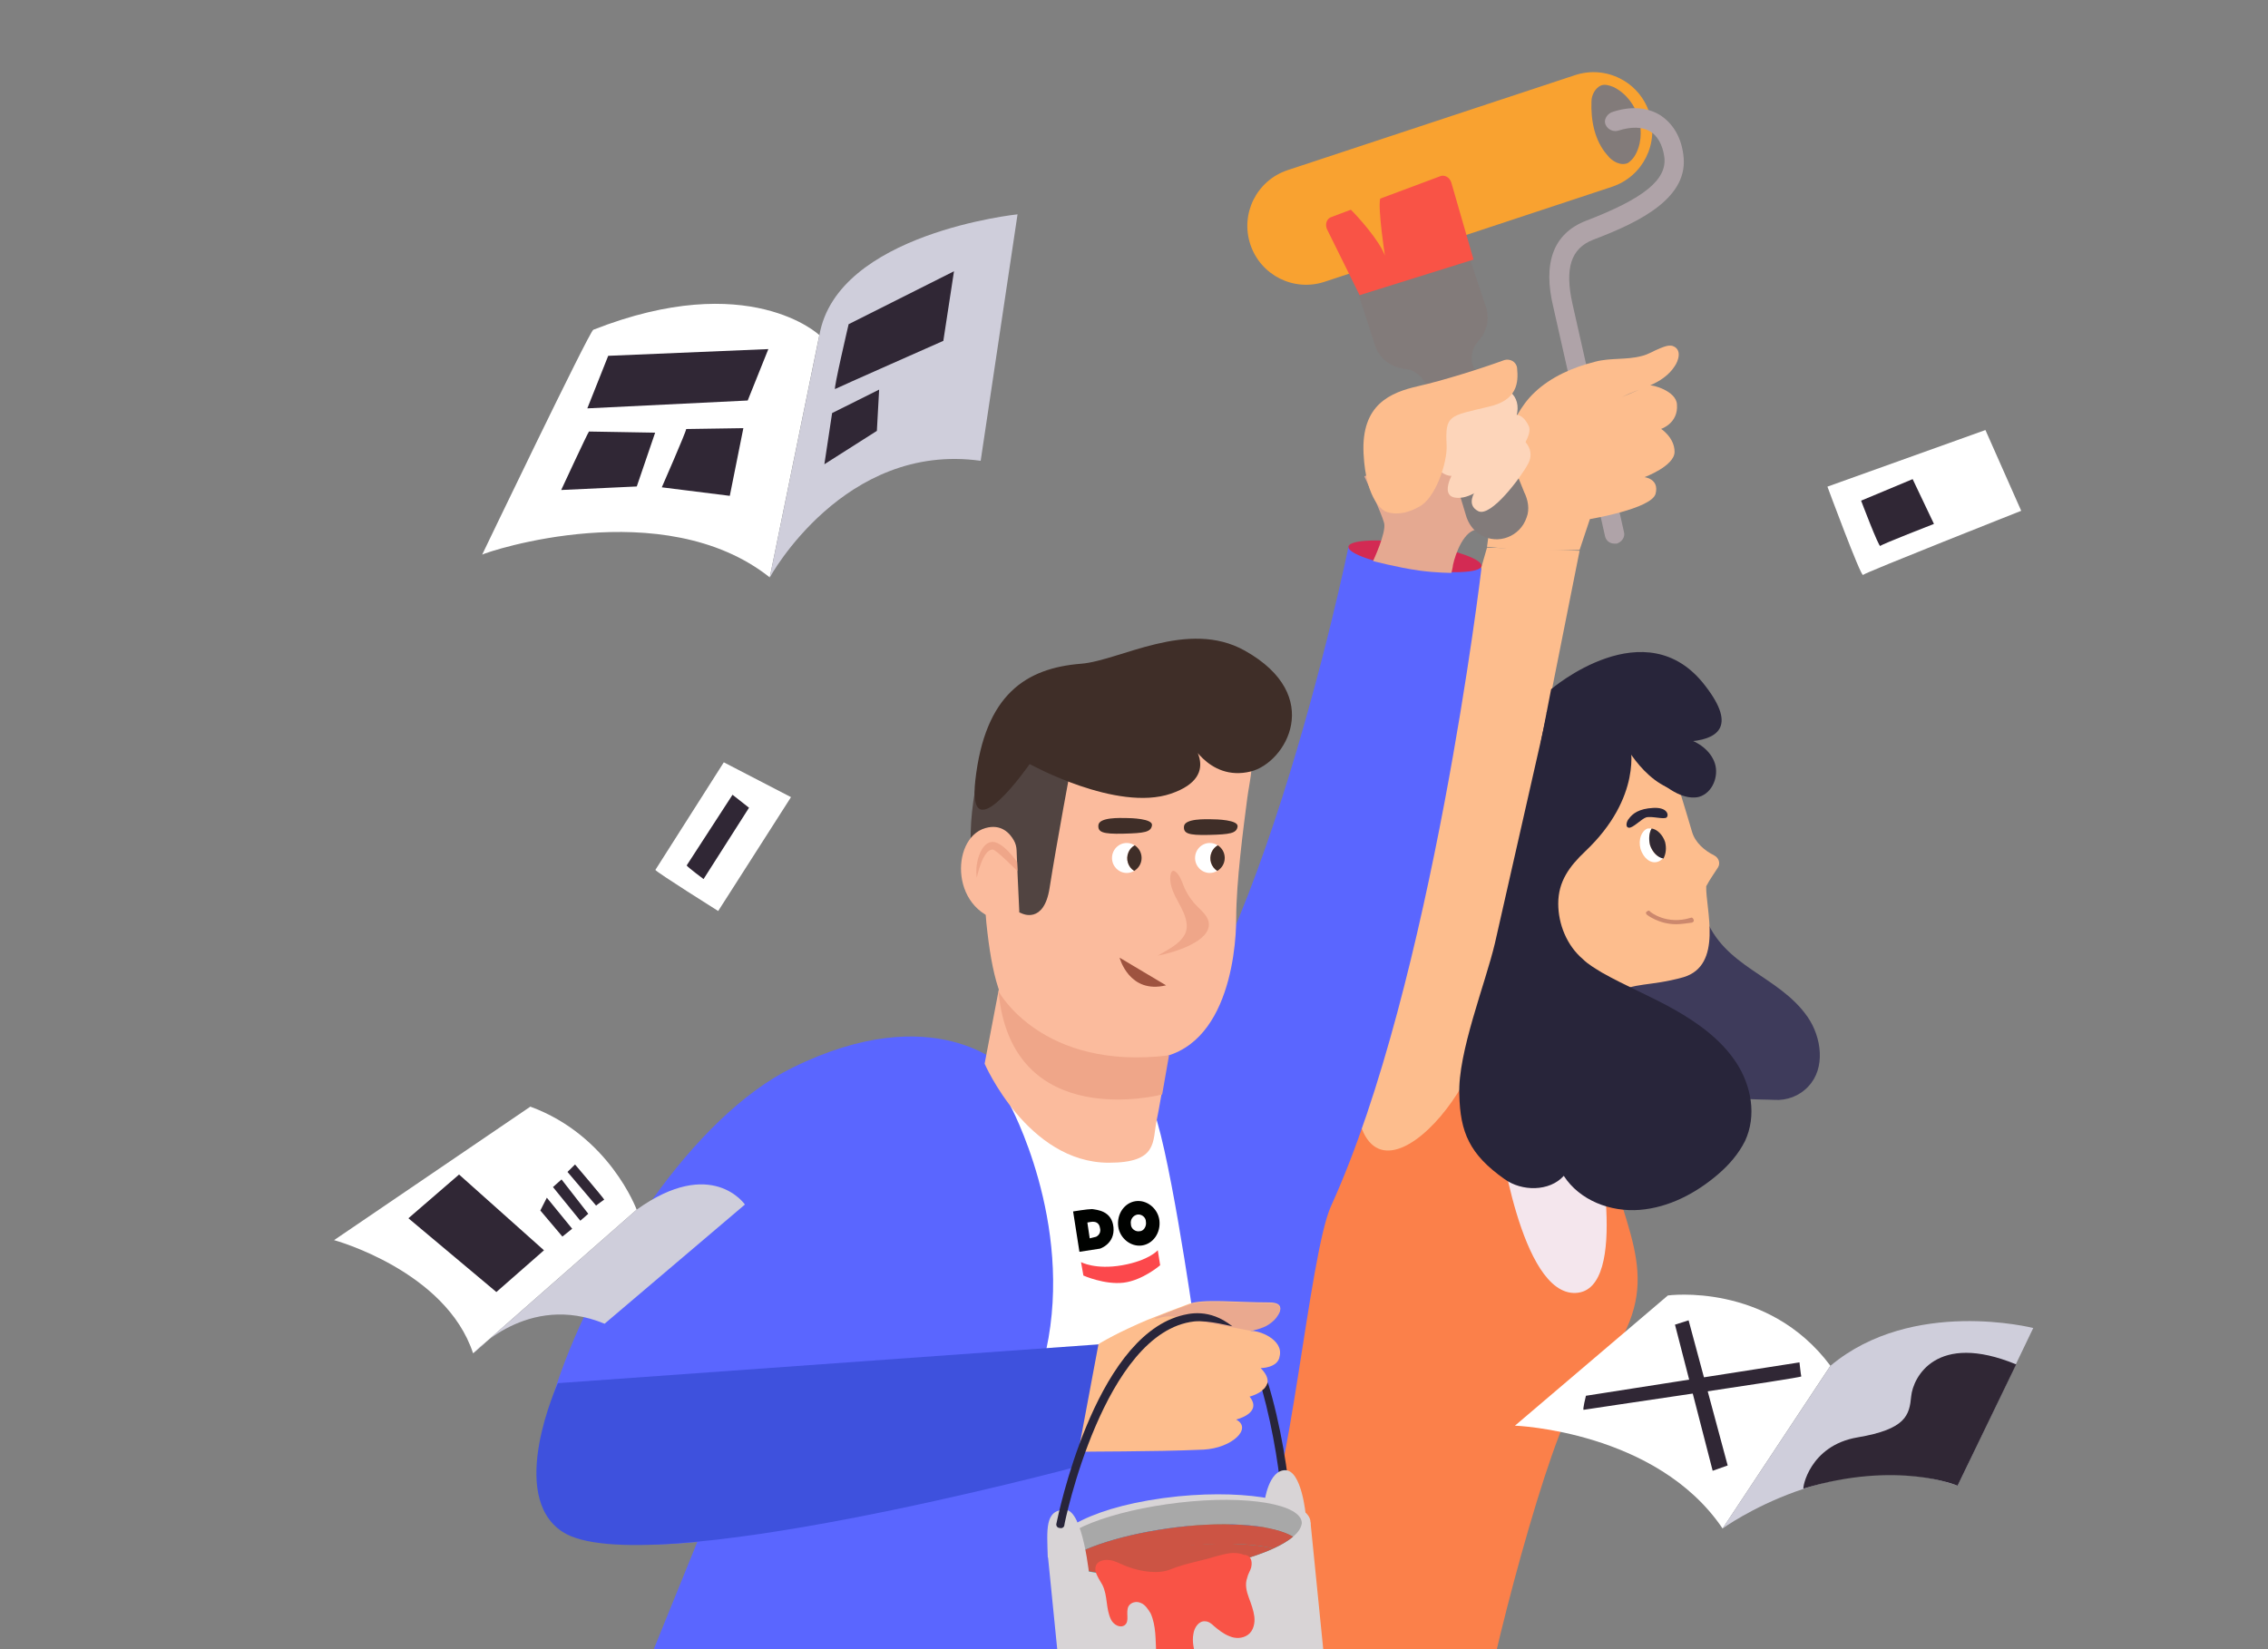 <svg viewBox="0 0 220 160" fill="none" xmlns="http://www.w3.org/2000/svg"><rect x="0" y="0" width="220" height="160" fill="#808080" stroke="none"/><g clip-path="url(#clip0)"><path d="M46.772 53.81c.495-.297 17.572-5.988 27.894 2.205l4.809-23.505s-6.807-6.466-21.923-.517c-.393.169-10.78 21.817-10.78 21.817z" fill="#fff"/><path d="M74.67 56.022s7.18-13.173 20.457-11.315l3.576-23.913s-17.501 1.823-19.218 11.719l-4.816 23.509z" fill="#CFCEDB"/><path d="M82.318 31.455s-1.498 6.398-1.313 6.287c.185-.111 10.5-4.673 10.5-4.673l1.034-6.751-10.222 5.137zM80.716 40.076l-.75 4.964 5.092-3.236.22-4.006-4.562 2.278zM58.997 34.521l-2.026 5.098 15.558-.763 2.002-4.988-15.535.653zM57.133 41.866c-.147.174-2.696 5.673-2.696 5.673l7.331-.342 1.782-5.22-6.417-.111zM66.562 41.623c-.007.272-2.365 5.656-2.365 5.656l6.595.826 1.316-6.566-5.546.084z" fill="#302735"/><path d="M177.264 47.214s3.256 8.797 3.456 8.562c.194-.231 15.341-6.218 15.341-6.218l-3.471-7.837-15.326 5.492zM63.572 84.397c.156.26 6.093 3.987 6.093 3.987l7.063-11.047-6.518-3.378-6.638 10.438z" fill="#fff"/><path d="M66.608 83.963c.11.183 1.638 1.323 1.638 1.323l4.41-6.92-1.6-1.259-4.447 6.857zM180.531 48.573s1.724 4.551 1.862 4.392c.134-.166 5.204-2.136 5.204-2.136l-2.067-4.345-4.999 2.09z" fill="#302735"/><path d="M160.364 73.162c-.154 3.608.537 6.372 2.84 9.135.921 1.075 1.228 1.305 1.535 2.533.308 1.305.154 2.687.615 3.992 1.842 5.067 7.139 5.758 9.979 9.826 1.382 1.996 1.766 4.99.077 6.756-.844.921-2.073 1.382-3.301 1.305-1.228-.077-4.836.077-5.527-.921.077 1.535 1.535 2.226.153 2.687-1.305.46-2.686.153-3.992-.231-.614-.153-1.381-.614-1.228-1.228l-8.291-10.056" fill="#3E3B5B"/><path d="M142.937 75.08c0-.306-.076-.153 0 0z" fill="#FDBD8D"/><path d="M166.275 82.988c-.922-.461-1.843-1.228-2.15-2.303-.384-1.305-1.842-6.218-2.38-7.523-1.689-3.838-6.909-4.836-9.596-4.299-6.294 1.151-5.987 4.452-8.29 5.834-.768.461-.998.384-.998.307 0 .153-.154.384-.307.768-1.152 2.533.383 8.675.998 11.362.614 2.61 1.458 5.297 3.301 7.216.153.154.307.307.46.461l-3.454 9.826s2.379-1.075 2.61-.46c1.074 2.686 5.988 4.682 5.988 4.682l4.298-12.436c1.689-1.151 3.225-.691 6.526-1.612 3.915-1.151 2.149-6.679 2.226-8.828.307-.614.921-1.459 1.151-1.842.231-.384.077-.921-.383-1.151z" fill="#FDBD8D"/><path d="M153.224 53.433l-12.282 61.644-12.897-5.758 16.198-56.194" fill="#FDBD8D"/><path d="M156.372 18.12l-27.867 9.212c-2.994.998-6.218-.614-7.216-3.608-.998-2.994.614-6.218 3.608-7.216l27.867-9.212c2.994-.998 6.218.614 7.216 3.608.998 2.994-.614 6.218-3.608 7.216z" fill="#F9A230"/><path d="M157.907 15.817c.23-.153.461-.384.614-.614.691-1.075.768-2.457.461-3.685-.384-1.305-1.228-2.457-2.457-3.071-.384-.154-.844-.307-1.228-.154-.537.23-.921.921-.921 1.535-.077 1.842.307 3.838 1.535 5.22.461.614 1.305 1.075 1.996.768z" fill="#827B7A"/><path d="M156.602 52.742c-.461 0-.844-.307-.921-.768l-4.99-22.109c-1.075-4.376 0-7.216 3.147-8.444 5.604-2.15 7.907-3.992 7.6-6.218-.153-1.152-.691-2.073-1.381-2.457-.768-.461-1.843-.461-3.071-.077-.461.154-.998-.077-1.228-.537-.231-.461.076-.998.537-1.228 1.766-.614 3.378-.537 4.683.23 1.228.768 2.073 2.073 2.303 3.838.614 4.146-4.069 6.525-8.752 8.291-2.149.845-2.763 2.764-1.996 6.218l4.99 22.109c.154.537-.23.998-.691 1.151h-.23z" fill="#AFA3A8"/><path d="M159.98 37.388c.307-.077 2.61.537 2.687 1.842.153 1.842-1.536 2.38-1.536 2.38s1.305.844 1.305 2.226-2.917 2.457-2.917 2.457 1.459.153 1.075 1.612c-.384 1.459-6.372 2.457-6.372 2.457l-.998 2.994s-3.224.077-4.299.077c-1.151 0-4.683-.384-4.683-.384.154-1.228.384-2.533.538-3.762.153-1.228.384-2.38.537-3.608.154-.998.154-2.073.614-2.994.845-1.689 1.536-3.301 2.918-4.606 1.612-1.535 3.761-2.457 5.911-2.994 1.458-.384 2.994-.154 4.452-.537.691-.154 1.228-.537 1.843-.768.383-.153.767-.307 1.151-.23.998.307.614 1.459.23 1.996-.537.844-1.458 1.458-2.379 1.842-.922.384-1.843.691-2.764 1.151" fill="#FDBD8D"/><path d="M58.914 171.089s28.174 3.531 54.506 0c25.947-3.454 9.788-48.336 9.788-48.336l-13.281 11.746-36.003-.384-15.009 36.974z" fill="#5A66FF"/><path d="M156.449 114.079c-.768-2.534-3.685-6.526-4.299-9.443-2.15-.767-6.219-.998-6.526-3.761 0-.154-.153-.307-.307-.307-.537-.077-.998-.154-1.535-.307-1.535 8.598-14.816 21.111-11.976-1.152-1.458.461-2.61 4.146-2.61 4.146l-14.355 45.83s3.103 25.49 7.325 23.878c2.764-.691 13.862-2.223 21.616-5.831.384-4.452 6.602-28.488 9.289-31.558 8.367-9.213 5.911-13.051 3.378-21.495z" fill="#FB804A"/><path d="M97.414 103.562s-6.756-6.756-20.497 0c-9.749 4.759-19.038 19.268-22.877 30.63-1.612 4.759-1.535 7.676-1.305 11.131.845 11.822 49.438-3.224 49.438-3.224l2.073-5.988s15.123 14.662 18.117 12.052c2.61-2.303 4.606-26.484 6.755-31.167 9.826-21.572 14.586-61.875 14.586-61.875l-12.897-2.073s-9.673 47.058-22.493 53.583c-2.994 1.459-10.901-3.07-10.901-3.07z" fill="#5A66FF"/><path d="M145.394 109.78s2.073 15.89 7.446 15.66c5.374-.23 1.92-15.967 1.92-15.967l-9.366.307z" fill="#F4E6ED"/><path d="M160.057 81.99c-.154-.614-.077-1.228.153-1.612h-.384c-.614.23-.921 1.075-.691 1.996.307.921.998 1.458 1.689 1.228.23-.077.384-.23.538-.384-.615 0-1.075-.537-1.305-1.228z" fill="#fff"/><path d="M161.515 81.683c-.23-.691-.767-1.228-1.305-1.305-.23.384-.307.998-.153 1.612.23.691.767 1.228 1.305 1.305.23-.461.307-.998.153-1.612z" fill="#302933"/><path d="M126.279 149.084c.537-.46.845-.921.845-1.381 0-1.996-5.758-3.225-12.821-2.534-8.214.845-12.436 3.455-12.436 5.451 0 .46 0 .844.461 1.151 1.842-1.535 6.525-3.07 11.975-3.685 5.451-.614 10.134-.153 11.976.998z" fill="#D8D4D6"/><path d="M129.81 174.495l-2.687-26.792-25.486 3.147 2.687 26.869h.076c.768 1.842 6.065 3.301 14.049 2.073 6.909-1.075 11.361-3.301 11.361-5.297z" fill="#D8D4D6"/><path d="M125.434 149.084c.538-.46.768-.844.845-1.305 0-1.842-5.297-2.763-11.899-1.996-6.602.768-11.976 2.841-11.976 4.76 0 .384.231.768.691 1.075 1.766-1.459 6.065-2.841 11.131-3.455 5.144-.614 9.596-.153 11.208.921z" fill="#A8A8A8"/><path d="M114.303 152.539c5.067-.614 9.443-1.996 11.131-3.454-1.688-1.075-6.064-1.536-11.208-.922-5.066.614-9.442 1.996-11.131 3.455 1.689 1.075 6.065 1.535 11.208.921z" fill="#3DADAD"/><path d="M123.515 150.236c.845-.384 1.459-.768 1.919-1.151-1.688-1.075-6.064-1.536-11.208-.922-5.066.614-9.442 1.996-11.131 3.455.461.307 1.152.537 1.919.768 2.227-.998 5.528-1.843 9.212-2.303 3.762-.461 7.14-.384 9.289.153z" fill="#CC5444"/><path d="M114.303 152.539c3.685-.461 7.063-1.305 9.212-2.303-2.149-.537-5.527-.614-9.289-.23-3.684.46-7.062 1.305-9.212 2.303 2.227.537 5.528.614 9.289.23z" fill="#CC5444"/><path d="M97.952 107.17s6.218 11.361 3.531 23.798l7.984-.461 6.295-2.687s-2.534-17.733-4.146-20.727c0 0-.998 4.299-4.452 4.452-3.455.154-9.212-4.375-9.212-4.375z" fill="#fff"/><path d="M137.079 55.191c3.566.521 6.536.399 6.634-.273.098-.671-2.713-1.638-6.279-2.158-3.566-.521-6.536-.399-6.634.273-.098.671 2.713 1.637 6.279 2.158z" fill="#D32A53"/><path d="M140.942 54.814c.23-1.075 1.074-3.454 2.456-3.454s3.685-1.919 3.685-1.919l-2.533-8.291-2.764-2.84-4.222 1.919-1.075 3.915-4.145 2.073s1.689 3.608 1.919 4.529c.23.921-1.075 3.685-1.075 3.685s2.303.614 4.453.921c1.688.23 3.147.23 3.147.23s.154-.614.154-.768z" fill="#E5A991"/><path d="M131.806 28.637l1.612 4.99c.461 1.228 1.536 1.996 2.764 2.149 1.075.077 1.919.845 2.303 1.843l3.685 12.283c.23.845.691 1.535 1.458 1.996 1.689.998 3.839.153 4.453-1.689.307-.768.153-1.689-.23-2.457l-4.913-12.129c-.384-.844-.154-1.842.46-2.533.845-.921 1.152-2.226.691-3.454l-1.535-4.606-10.748 3.608z" fill="#827B7A"/><path d="M144.857 37.618s-3.532 2.15-5.528 3.685c-1.996 1.459 0 5.604 2.073 4.76 2.073-.845 4.529-3.454 5.374-4.913 1.151-2.15-.154-3.762-1.919-3.531z" fill="#FDD5BA"/><path d="M146.699 40.305s.921-.461 1.612 1.075c.614 1.458-4.069 6.679-6.602 6.909-2.456.23-.614-2.687-.614-2.687l5.604-5.297z" fill="#FDD5BA"/><path d="M134.34 49.594s-1.843-.844-2.073-5.604c-.23-4.76 2.61-5.911 5.297-6.525 2.38-.537 6.064-1.689 8.367-2.533.538-.154 1.152.153 1.229.768.153 1.458 0 3.147-2.764 3.761-3.838.921-4.222.768-4.069 3.762.077 1.612-1.074 5.22-2.763 5.988-1.919 1.075-3.224.384-3.224.384z" fill="#FDBD8D"/><path d="M147.85 42.762s1.075.921.384 2.226c-.691 1.305-3.608 5.22-4.836 4.606-1.228-.614-.307-1.919-.307-1.919l4.759-4.913z" fill="#FDD5BA"/><path d="M140.788 17.736c-.154-.537-.691-.844-1.152-.614l-5.757 2.149c-.23 1.075.46 5.527.46 5.527-.537-1.459-2.533-3.685-3.301-4.452l-1.842.691c-.537.153-.691.768-.461 1.228l3.148 6.372 11.054-3.454-2.149-7.446z" fill="#F95346"/><path d="M155.067 101.258c.614 0 1.458 1.689.998 2.304-.845 1.151-2.303.767-2.303.767s.844-1.151 1.305-3.071z" fill="#C8C0CC"/><path d="M157.984 79.457c.384-.537.998-.998 2.38-1.075 1.381-.077 1.535.691 1.305.921-.231.23-1.459-.153-1.996 0-.461.153-1.305 1.075-1.689.998-.384-.077-.154-.691 0-.844z" fill="#28253A"/><path d="M162.59 89.667c-1.689 0-2.84-.921-2.84-.921-.077-.077-.154-.23 0-.307.076-.077.23-.153.307 0 .076.077 1.612 1.305 3.915.614.153-.077.23 0 .307.153.077.153 0 .23-.154.307-.614.077-1.074.153-1.535.153z" fill="#CC886D"/><path d="M158.137 72.317s1.229 4.99-4.375 10.287c-1.536 1.459-2.61 2.917-2.61 5.067 0 1.996.844 4.069 2.379 5.374.538.537 1.229.921 1.843 1.305 2.303 1.305 4.759 2.303 7.062 3.608 2.303 1.305 4.53 2.917 5.988 5.144 1.459 2.226 1.996 5.143.845 7.6-.614 1.228-1.536 2.303-2.61 3.224-2.15 1.843-4.76 3.224-7.6 3.455-2.841.23-5.835-.922-7.37-3.301-1.382 1.535-4.069 1.535-5.758.307-3.377-2.38-4.299-4.53-4.375-8.214-.154-4.069 2.533-10.748 3.454-14.663l5.067-22.339c-.077 0 7.523-2.994 8.06 3.147z" fill="#28253A"/><path d="M157.063 71.243s2.226 4.913 5.911 5.527c0 0 .537-11.055-9.903-8.06" fill="#28253A"/><path d="M150 69.17c.845-1.075 1.535-1.612 2.61-2.533 1.612-1.458 3.608-2.687 5.758-2.687 1.075 0 2.303.461 2.687 1.535.307.768-.077 1.689-.538 2.38 1.305-.614 2.841-.537 4.146.154.307.153.614.384.767.691.307.537.154 1.382-.307 1.842-.46.537-1.074.768-1.689 1.075 1.305.307 2.534 1.228 2.918 2.457.383 1.228-.231 2.84-1.536 3.224-.921.23-1.919-.153-2.763-.691-1.459-.921-2.764-2.073-3.685-3.531-.538-.768-1.075-1.689-1.919-1.919-.845-.23-1.689.077-2.534.153-.921 0-1.765-.307-2.456-.998" fill="#28253A"/><path d="M157.063 71.243s14.662 3.454 8.367-4.683c-5.757-7.6-14.969.307-14.969.307l-.998 5.143 7.6-.768z" fill="#28253A"/><path d="M105.936 117.303c-.461 0-1.843.23-1.843.23l.614 3.915 1.996-.307s1.459-.461 1.305-2.073c-.153-1.612-1.612-1.689-2.072-1.765zm.383 2.687l-.614.153-.23-1.535s.384-.077.537-.077c.231 0 .614.077.691.614.154.614-.384.845-.384.845zM110.158 116.535c-1.075.154-1.843 1.228-1.689 2.457.153 1.151 1.228 1.996 2.303 1.842 1.075-.153 1.842-1.228 1.689-2.456-.154-1.152-1.228-1.996-2.303-1.843zm.384 2.917c-.384.077-.845-.23-.845-.691-.077-.46.231-.844.614-.921.384-.077.845.23.845.691.077.461-.23.921-.614.921z" fill="#000200"/><path d="M104.861 122.446s1.382.768 3.992.307c2.61-.46 3.454-1.458 3.454-1.458l.231 1.458s-1.689 1.459-3.532 1.689c-1.842.23-3.915-.691-3.915-.691l-.23-1.305z" fill="#FC484C"/><path d="M121.289 129.125c.614-.153 1.152-.384 1.612-.691.461-.23.845-.614 1.075-.921.307-.461.461-1.151-.844-1.151-3.225 0-6.449-.384-7.831.153-1.458.537-2.84 1.075-3.992 1.535-5.22 2.227-7.293 3.916-5.45 3.609l-2.687 8.444 1.459.768c.46-.077 7.062 0 12.129-.231 2.763-.153 4.759-2.072 3.147-2.917 0 0 2.61-.614 1.305-2.226 0 0 3.071-.768 1.075-2.764 0 0 1.689 0 1.843-1.151.383-1.612-1.996-2.534-2.841-2.457z" fill="#FDBD8D"/><path d="M114.457 127.82c2.149.384 6.909 1.305 6.909 1.305s1.151-.23 1.689-.614c.46-.307.69-.537.921-.921.307-.461.46-1.152-.845-1.152-3.224 0-6.448-.384-7.83.154-1.075.384-2.073.767-2.994 1.151-.384.154-.384.231.077.154.614-.231 1.305-.231 2.073-.077z" fill="#EAA98F"/><path d="M104.324 142.329l2.226-11.899-52.432 3.762s-4.99 10.901.461 14.432c7.677 4.99 49.746-6.295 49.746-6.295z" fill="#3E51DD"/><path d="M125.127 145.63c-.076-2.226-.921-7.6-2.149-11.515-.154.384-.23.537-.537.768 1.074 3.838 1.842 8.751 1.842 10.824.307 0 .614 0 .844-.077z" fill="#28253A"/><path d="M101.636 151.081c-.076-2.687-.307-4.607 1.689-4.607 1.766 0 2.38 6.756 2.38 6.756" fill="#D8D4D6"/><path d="M117.911 151.004c-1.458.46-2.994.691-4.299 1.228-1.228.537-2.994.23-4.222-.23-.46-.154-.844-.384-1.305-.538-.844-.307-2.149-.077-1.766 1.152.154.384.384.767.615 1.151.537 1.075.307 2.303.844 3.378.23.461.844.844 1.305.537.537-.383.077-1.228.384-1.842.23-.384.768-.537 1.228-.307.384.153.691.614.921.998.538 1.228.461 2.533.538 3.838.077 1.305.307 2.687 1.228 3.608.307.307.768.538 1.152.538.767 0 1.381-.691 1.612-1.382.153-.768 0-1.536-.154-2.303-.153-.768-.384-1.536-.23-2.303.077-.614.537-1.305 1.151-1.228.307 0 .614.23.845.46.46.384.921.768 1.535.998.538.23 1.228.23 1.766-.153.537-.384.691-1.152.614-1.766-.077-.614-.307-1.228-.537-1.843-.231-.614-.384-1.305-.154-1.919.077-.384.307-.691.384-.998.077-.307.077-.767-.154-.998-.153-.153-.307-.23-.537-.23-.998-.384-1.842-.077-2.764.154z" fill="#F95346"/><path d="M119.523 128.664c-2.226-1.765-4.222-1.228-5.066-.997-8.368 2.379-11.823 19.422-11.976 20.113-.077.23.077.46.307.46.23.077.461-.077.461-.307 0-.153 3.838-18.731 12.589-19.729 1.382-.154 3.839.537 3.685.46z" fill="#28253A"/><path d="M122.671 145.63s.384-2.994 1.996-2.994 1.996 4.376 1.996 4.376l-1.382-.768-2.61-.614z" fill="#D8D4D6"/><path d="M120.986 77.448c-.378 2.903-1.072 8.127-1.072 11.654 0 3.52-1.015 14.159-9.583 13.627-11.285-.703-13.581-2.896-14.652-13.195-1.071-10.298 5.908-22.555 16.486-22.108 11.537.483 9.276 6.508 8.821 10.022z" fill="#FBBB9D"/><path d="M97.59 92.302L95.51 103.2s4.165 9.607 12.049 9.607c4.816 0 4.207-2.08 4.641-4.11.385-1.774 1.701-9.972 1.701-9.972l-16.311-6.423z" fill="#FBBB9D"/><path d="M113.397 102.388l-.665 3.797s-14.603 3.847-15.877-10.014c0 0 4.158 7.744 16.542 6.218zM116.148 87.951c.476.476 1.05.958 1.113 1.632.147 1.739-3.29 2.825-4.949 3.13.98-.596 2.058-1.065 2.597-2.023.259-.461.245-1.029.112-1.54-.203-.766-.644-1.441-1.001-2.151-.308-.618-.574-1.327-.49-2.03.077-.61.364-.617.721-.17.371.461.497 1.1.777 1.618.287.568.672 1.086 1.12 1.533z" fill="#EFA689"/><path d="M109.463 82.685c.126-.298.343-.525.602-.674-.224-.142-.483-.227-.763-.227-.791 0-1.435.653-1.435 1.455s.644 1.455 1.435 1.455c.259 0 .497-.078.707-.199-.588-.376-.84-1.143-.546-1.81z" fill="#fff"/><path d="M110.737 83.239c0-.518-.266-.972-.672-1.228-.259.149-.476.376-.602.674-.287.667-.042 1.434.553 1.81.427-.256.721-.717.721-1.256z" fill="#3F2E28"/><path d="M117.52 82.685c.126-.298.343-.525.602-.674-.224-.142-.483-.227-.763-.227-.791 0-1.435.653-1.435 1.455s.644 1.455 1.435 1.455c.259 0 .497-.078.707-.199-.581-.376-.833-1.143-.546-1.81z" fill="#fff"/><path d="M118.801 83.239c0-.518-.266-.972-.672-1.228-.259.149-.476.376-.602.674-.287.667-.042 1.434.553 1.81.427-.256.721-.717.721-1.256zM106.544 80.073c-.042.646.371.859 2.415.809 2.044-.05 2.688-.149 2.786-.809.098-.653-2.065-.71-2.562-.71-.497 0-2.59-.099-2.639.71zM114.846 80.194c-.042.646.371.859 2.415.809 2.045-.05 2.689-.149 2.787-.809.098-.66-2.066-.71-2.563-.71-.497 0-2.59-.099-2.639.71z" fill="#3F2E28"/><path d="M99.13 88.626s2.128 1.065 2.681-2.463c.644-4.152 2.198-12.456 2.198-12.456l-7.847-3.293s-2.163 6.21-1.995 11.306c.168 5.096 4.963 6.906 4.963 6.906z" fill="#514441"/><path d="M108.602 92.912s.917 3.556 4.508 2.683l-4.508-2.683z" fill="#9E533F"/><path d="M98.612 82.501c-.014-.348-.098-.681-.273-.979-.378-.667-1.211-1.632-2.765-1.178-3.437.987-3.437 8.496 2.184 9.085.609.064 1.141-.419 1.113-1.043-.119-2.385-.224-4.911-.259-5.884z" fill="#FBBB9D"/><path d="M98.661 83.629s-1.463-2.129-2.527-1.938c-1.071.184-1.603 2.25-1.379 3.442 0 0 .553-2.732 1.54-2.711.343.007 2.401 2.101 2.401 2.101l-.035-.894z" fill="#EFA689"/><path d="M99.879 74.126s8.443 4.677 13.707 2.874c5.264-1.803 1.596-5.465 1.596-5.465s1.925 4.344 6.14 3.314c3.388-.83 7.245-7.346-.575-11.725-5.544-3.102-12.117.972-15.876 1.27-5.342.426-9.318 2.96-10.263 11.313-.819 7.239 5.271-1.583 5.271-1.583z" fill="#3F2E28"/><path d="M32.406 120.316s10.843 2.957 13.484 10.98l15.867-13.937s-2.642-7.182-10.312-9.994l-19.039 12.951z" fill="#fff"/><path d="M45.897 131.296s5.295-5.977 12.747-2.869l13.614-11.564s-3.225-4.715-10.501.496l-15.861 13.937z" fill="#CFCEDB"/><path d="M55.779 112.977s2.889 3.39 2.83 3.415c-.059.019-.79.571-.79.571l-2.771-3.264.731-.722zM54.47 114.427l-.831.741 2.653 3.265.772-.672-2.594-3.334zM53.043 116.198l2.459 3.013-.949.76-2.14-2.53.631-1.243zM44.529 113.95l8.237 7.352-4.617 4.049-8.532-7.157 4.912-4.244z" fill="#302735"/><path d="M167.093 148.292c-6.403-9.474-20.141-9.976-20.141-9.976l14.835-12.631s9.681-1.331 15.766 6.818l-10.46 15.789z" fill="#fff"/><path d="M167.093 148.291s11.244-8.142 22.794-4.156l7.341-15.292s-11.71-2.995-19.669 3.66l-10.466 15.788z" fill="#CFCEDB"/><path d="M162.476 128.516l3.656 14.176 1.456-.515-3.791-14.081-1.321.42z" fill="#302735"/><path d="M153.838 135.416s-.353 1.406-.218 1.362c.136-.044 21.156-3.095 21.108-3.24-.047-.144-.176-1.362-.176-1.362l-20.714 3.24zM174.947 144.424c-.13.038.53-4.175 5.241-4.972 4.711-.797 5.024-2.159 5.201-3.986.177-1.833 2.423-6.291 10.182-3.095l-5.684 11.771c0-.007-5.86-2.486-14.94.282z" fill="#302735"/></g><defs><clipPath id="clip0"><path fill="#fff" d="M0 0h220v160H0z"/></clipPath></defs></svg>
